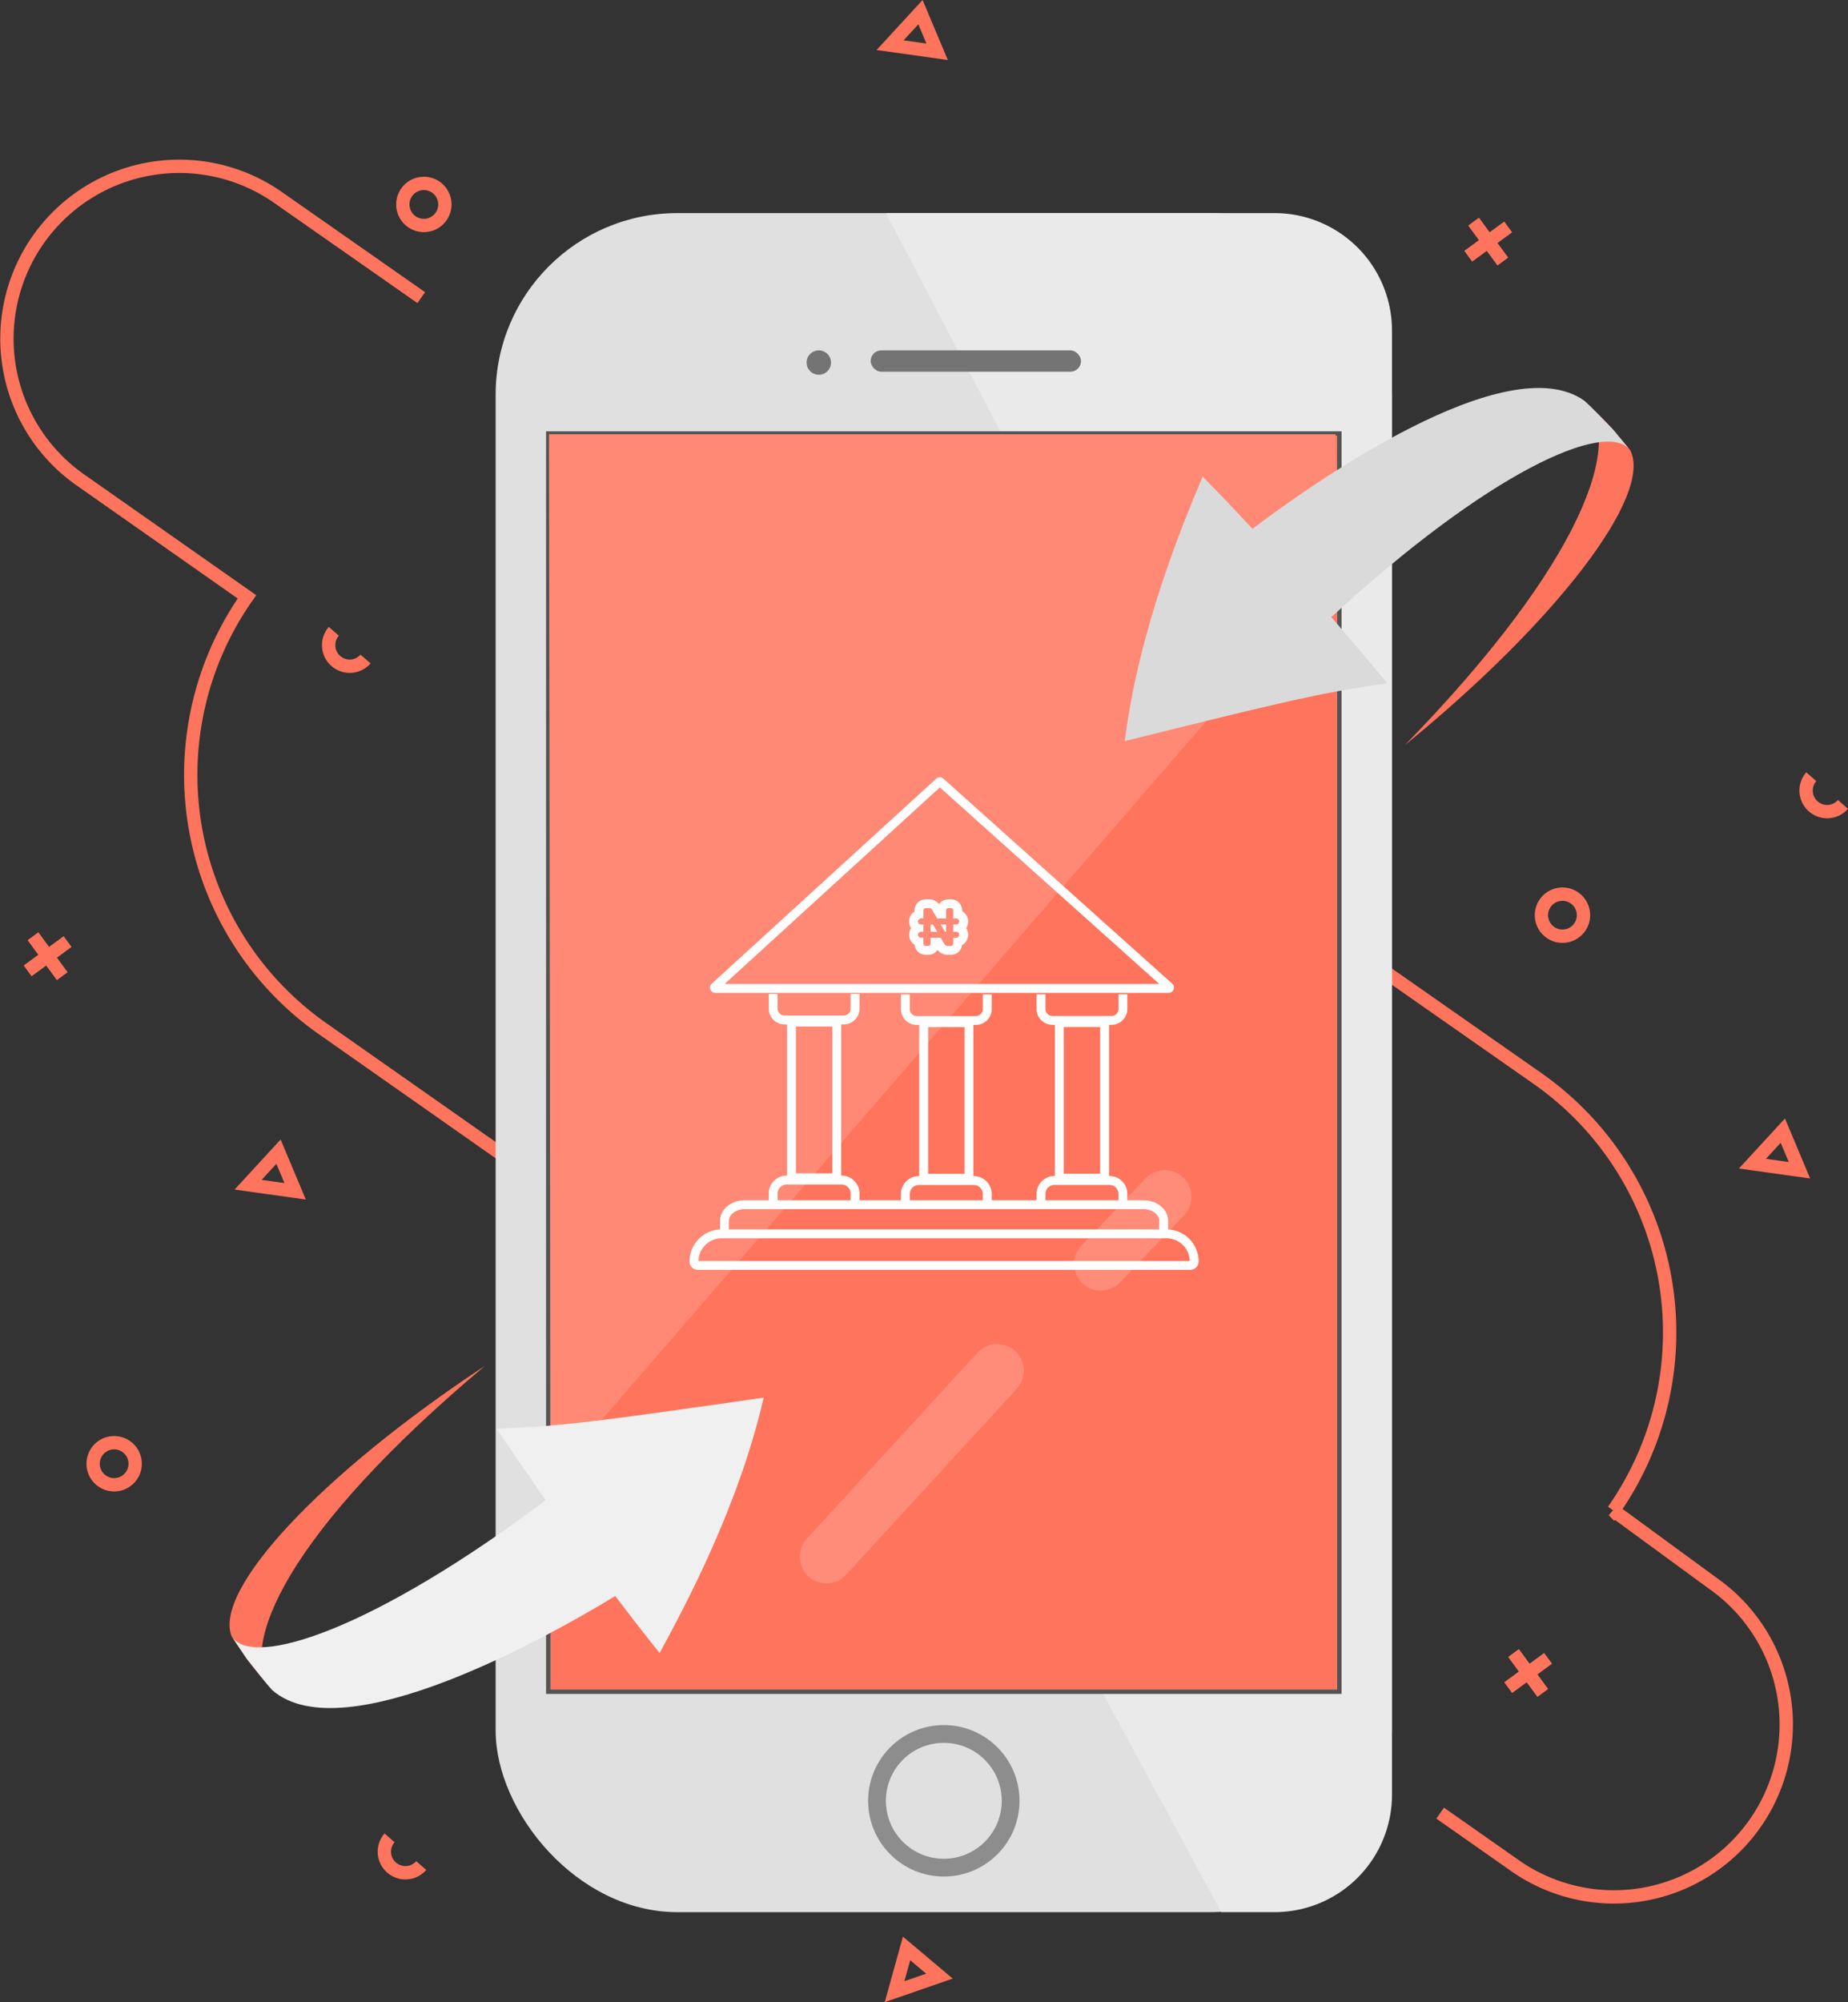 <svg xmlns="http://www.w3.org/2000/svg" width="415.937" height="450.408" viewBox="0 0 415.937 450.408">
  <rect x="0" y="0" width="415.937" height="450.408" fill="#333333" stroke="none"/>
  <g id="flexible-payment-options" transform="translate(-284.252 -146.85)">
    <path id="Path_201" data-name="Path 201" d="M379.066,232.775l-32.193-22.509a38.785,38.785,0,0,0-54.025,9.475h0a38.785,38.785,0,0,0,9.476,54.025l37.512,26.317h0a69.752,69.752,0,0,0,17.041,97.161L582.839,555.773" transform="translate(0 -18.966)" fill="none" stroke="#ff745c" stroke-miterlimit="10" stroke-width="3"/>
    <path id="Path_202" data-name="Path 202" d="M775.362,670.942,792.2,682.753a38.784,38.784,0,0,0,54.025-9.475h0a38.785,38.785,0,0,0-9.475-54.025l-22.387-16.38h0a69.752,69.752,0,0,0-17.041-97.161l-39.26-27.45" transform="translate(-166.967 -116.206)" fill="none" stroke="#ff745c" stroke-miterlimit="10" stroke-width="3"/>
    <path id="Path_203" data-name="Path 203" d="M813,284.847c1.946,1.906,4.557,4.433,6.4,6.441l3.853,4.645c5.271,9.991-16.51,38.508-50.664,66.332,40.482-41.539,49.467-68.814,40.413-77.418" transform="translate(-172.102 -47.823)" fill="#ff745c"/>
    <path id="Path_204" data-name="Path 204" d="M372.883,693.558c-1.744-2.092-4.089-4.869-5.718-7.051L363.8,681.5c-4.241-10.47,20.3-36.655,57.072-60.907-44.451,37.262-56.13,63.5-47.987,72.967" transform="translate(-27.405 -166.528)" fill="#ff745c"/>
    <path id="Path_205" data-name="Path 205" d="M406.136,371.284A4.736,4.736,0,1,1,399,365.053" transform="translate(-39.607 -76.181)" fill="none" stroke="#ff745c" stroke-miterlimit="10" stroke-width="3"/>
    <path id="Path_206" data-name="Path 206" d="M920.536,421.881a4.735,4.735,0,1,1-7.133-6.23" transform="translate(-221.477 -94.07)" fill="none" stroke="#ff745c" stroke-miterlimit="10" stroke-width="3"/>
    <path id="Path_207" data-name="Path 207" d="M425.529,791.165a4.735,4.735,0,0,1-7.133-6.23" transform="translate(-46.464 -224.633)" fill="none" stroke="#ff745c" stroke-miterlimit="10" stroke-width="3"/>
    <circle id="Ellipse_17" data-name="Ellipse 17" cx="4.735" cy="4.735" r="4.735" transform="translate(374.915 188.105)" fill="none" stroke="#ff745c" stroke-miterlimit="10" stroke-width="3"/>
    <circle id="Ellipse_18" data-name="Ellipse 18" cx="4.735" cy="4.735" r="4.735" transform="translate(631.187 347.997)" fill="none" stroke="#ff745c" stroke-miterlimit="10" stroke-width="3"/>
    <circle id="Ellipse_19" data-name="Ellipse 19" cx="4.735" cy="4.735" r="4.735" transform="translate(305.208 471.403)" fill="none" stroke="#ff745c" stroke-miterlimit="10" stroke-width="3"/>
    <path id="Path_208" data-name="Path 208" d="M893.554,546.246l6.838-7.428,3.747,8.914Z" transform="translate(-214.872 -137.616)" fill="none" stroke="#ff745c" stroke-miterlimit="10" stroke-width="3"/>
    <path id="Path_209" data-name="Path 209" d="M594.865,833.143l2.7-9.728,7.4,6.228Z" transform="translate(-109.269 -238.238)" fill="none" stroke="#ff745c" stroke-miterlimit="10" stroke-width="3"/>
    <path id="Path_210" data-name="Path 210" d="M593.306,157.012l6.838-7.428,3.747,8.914Z" transform="translate(-108.718)" fill="none" stroke="#ff745c" stroke-miterlimit="10" stroke-width="3"/>
    <path id="Path_211" data-name="Path 211" d="M369.786,553.571l6.838-7.428,3.747,8.914Z" transform="translate(-29.69 -140.206)" fill="none" stroke="#ff745c" stroke-miterlimit="10" stroke-width="3"/>
    <g id="Group_239" data-name="Group 239" transform="translate(614.715 196.703)">
      <line id="Line_16" data-name="Line 16" x2="6.591" y2="8.988" transform="translate(1.198 0)" fill="none" stroke="#ff745c" stroke-miterlimit="10" stroke-width="3"/>
      <line id="Line_17" data-name="Line 17" x1="8.988" y2="6.591" transform="translate(0 1.198)" fill="none" stroke="#ff745c" stroke-miterlimit="10" stroke-width="3"/>
    </g>
    <g id="Group_240" data-name="Group 240" transform="translate(623.703 518.715)">
      <line id="Line_18" data-name="Line 18" x2="6.591" y2="8.988" transform="translate(1.198)" fill="none" stroke="#ff745c" stroke-miterlimit="10" stroke-width="3"/>
      <line id="Line_19" data-name="Line 19" x1="8.988" y2="6.591" transform="translate(0 1.198)" fill="none" stroke="#ff745c" stroke-miterlimit="10" stroke-width="3"/>
    </g>
    <g id="Group_241" data-name="Group 241" transform="translate(290.475 357.468)">
      <line id="Line_20" data-name="Line 20" x2="6.591" y2="8.988" transform="translate(1.198)" fill="none" stroke="#ff745c" stroke-miterlimit="10" stroke-width="3"/>
      <line id="Line_21" data-name="Line 21" x1="8.988" y2="6.591" transform="translate(0 1.198)" fill="none" stroke="#ff745c" stroke-miterlimit="10" stroke-width="3"/>
    </g>
    <g id="Group_243" data-name="Group 243" transform="translate(395.807 194.791)">
      <rect id="Rectangle_93" data-name="Rectangle 93" width="201.747" height="382.221" rx="40.869" transform="translate(0 0)" fill="#e0e0e0"/>
      <path id="Path_212" data-name="Path 212" d="M705.754,245.935V575.317a26.422,26.422,0,0,1-26.419,26.419H667.325L640.22,551.643l52.838-.343V269.266l-75.483-.686-25.733-49.064h87.492A26.422,26.422,0,0,1,705.754,245.935Z" transform="translate(-504.007 -219.516)" fill="#eaeaea"/>
      <g id="Rectangle_94" data-name="Rectangle 94" transform="translate(12.352 50.094)" fill="#ff745c" stroke="#535353" stroke-miterlimit="10" stroke-width="1">
        <rect width="177.043" height="282.033" stroke="none"/>
        <rect x="-0.5" y="-0.5" width="178.043" height="283.033" fill="none"/>
      </g>
      <g id="Ellipse_20" data-name="Ellipse 20" transform="translate(87.835 344.136)" fill="none" stroke="#8d8d8d" stroke-miterlimit="10" stroke-width="4">
        <circle cx="13.038" cy="13.038" r="13.038" stroke="none"/>
        <circle cx="13.038" cy="13.038" r="15.038" fill="none"/>
      </g>
      <g id="Group_242" data-name="Group 242" transform="translate(69.994 30.88)">
        <rect id="Rectangle_95" data-name="Rectangle 95" width="47.349" height="4.803" rx="2.402" transform="translate(14.41)" fill="#747474"/>
        <circle id="Ellipse_21" data-name="Ellipse 21" cx="2.745" cy="2.745" r="2.745" fill="#747474"/>
      </g>
      <path id="Path_213" data-name="Path 213" d="M474.887,531.5,651.93,327.012l-.343-30.536H474.544Z" transform="translate(-462.535 -246.726)" fill="#ff8974"/>
      <line id="Line_22" data-name="Line 22" y1="41.859" x2="38.428" transform="translate(74.454 260.418)" fill="none" stroke="#ff8c78" stroke-linecap="round" stroke-linejoin="round" stroke-width="12"/>
      <line id="Line_23" data-name="Line 23" y1="15.097" x2="14.41" transform="translate(136.213 221.304)" fill="none" stroke="#ff8c78" stroke-linecap="round" stroke-linejoin="round" stroke-width="12"/>
    </g>
    <path id="Path_214" data-name="Path 214" d="M784.9,289.706c-1.893-1.958-4.4-4.588-6.4-6.441-17.475-12.486-61.623,18.874-74.738,28.783-4.776-5.106-6.1-6.51-11.216-11.754-4.3,10.239-14.361,34.216-17.533,59.513,36-8.915,43.5-10.77,59.085-13.015-5.329-6.4-6.744-8.077-12.58-14.875,35.114-32.415,61.759-44.556,67.233-37.567l-3.853-4.645" transform="translate(-137.605 -46.24)" fill="#dadada"/>
    <path id="Path_215" data-name="Path 215" d="M367.425,690.448c1.687,2.138,3.918,5.007,5.718,7.051,16.132,14.178,63.208-12.588,77.252-21.128,4.239,5.559,5.413,7.09,9.978,12.82,5.3-9.755,17.726-32.6,23.424-57.451-36.717,5.253-44.358,6.346-60.093,7.013,4.66,6.9,5.9,8.713,11.022,16.063-38.192,28.723-65.923,38.126-70.667,30.623l3.367,5.009" transform="translate(-27.665 -170.47)" fill="#f0f0f0"/>
    <g id="Group_247" data-name="Group 247" transform="translate(439.454 321.7)">
      <g id="Path_216" data-name="Path 216" transform="translate(-526.006 -415.836)" fill="none" stroke-miterlimit="10">
        <path d="M583.114,416.131l51.524,46.139a1.185,1.185,0,0,1-.783,2.074H531.8a1.185,1.185,0,0,1-.791-2.067l50.533-46.139A1.186,1.186,0,0,1,583.114,416.131Z" stroke="none"/>
        <path d="M 582.336 418.119 L 533.9 462.344 L 631.723 462.344 L 582.336 418.119 M 582.331 415.836 C 582.611 415.836 582.89 415.934 583.114 416.131 L 634.638 462.269 C 635.458 462.991 634.947 464.344 633.855 464.344 L 531.798 464.344 C 530.711 464.344 530.198 463.003 531.007 462.277 L 581.54 416.138 C 581.765 415.937 582.048 415.836 582.331 415.836 Z" stroke="none" fill="#fff"/>
      </g>
      <path id="Path_217" data-name="Path 217" d="M535.642,570.454v-2.23c0-2.011,2.046-3.641,4.57-3.641H629.93c2.524,0,4.57,1.63,4.57,3.641v2.23" transform="translate(-527.785 -468.426)" fill="none" stroke="#fff" stroke-miterlimit="10" stroke-width="2"/>
      <g id="Rectangle_96" data-name="Rectangle 96" transform="translate(0 101.712)" fill="none" stroke="#fff" stroke-miterlimit="10" stroke-width="2">
        <path d="M8.166,0h98.241a8.166,8.166,0,0,1,8.166,8.166V9.1a0,0,0,0,1,0,0H0a0,0,0,0,1,0,0V8.166A8.166,8.166,0,0,1,8.166,0Z" stroke="none"/>
        <path d="M7.232,1H107.341a6.232,6.232,0,0,1,6.232,6.232v0a.87.87,0,0,1-.87.87H1.87A.87.87,0,0,1,1,7.232v0A6.232,6.232,0,0,1,7.232,1Z" fill="none"/>
      </g>
      <g id="Group_244" data-name="Group 244" transform="translate(48.572 48.853)">
        <path id="Path_218" data-name="Path 218" d="M617.056,491.408v3.3a2.573,2.573,0,0,1-2.573,2.573H601.2a2.573,2.573,0,0,1-2.574-2.573v-3.3" transform="translate(-598.625 -491.408)" fill="none" stroke="#fff" stroke-miterlimit="10" stroke-width="2"/>
        <path id="Path_219" data-name="Path 219" d="M598.625,562.061v-2.842a3.029,3.029,0,0,1,3.029-3.029h12.374a3.029,3.029,0,0,1,3.029,3.029v2.842" transform="translate(-598.625 -514.312)" fill="none" stroke="#fff" stroke-miterlimit="10" stroke-width="2"/>
        <g id="Rectangle_97" data-name="Rectangle 97" transform="translate(3.122 5.351)" fill="none" stroke="#fff" stroke-miterlimit="10" stroke-width="2">
          <rect width="12.188" height="37.01" stroke="none"/>
          <rect x="1" y="1" width="10.188" height="35.01" fill="none"/>
        </g>
      </g>
      <g id="Group_245" data-name="Group 245" transform="translate(18.82 48.741)">
        <path id="Path_220" data-name="Path 220" d="M571.031,491.235v3.3a2.574,2.574,0,0,1-2.573,2.573H555.173a2.573,2.573,0,0,1-2.573-2.573v-3.3" transform="translate(-552.6 -491.235)" fill="none" stroke="#fff" stroke-miterlimit="10" stroke-width="2"/>
        <path id="Path_221" data-name="Path 221" d="M552.6,561.889v-2.843a3.028,3.028,0,0,1,3.028-3.029H568a3.029,3.029,0,0,1,3.029,3.029v2.843" transform="translate(-552.6 -514.139)" fill="none" stroke="#fff" stroke-miterlimit="10" stroke-width="2"/>
        <g id="Rectangle_98" data-name="Rectangle 98" transform="translate(3.121 5.351)" fill="none" stroke="#fff" stroke-miterlimit="10" stroke-width="2">
          <rect width="12.188" height="37.01" stroke="none"/>
          <rect x="1" y="1" width="10.188" height="35.01" fill="none"/>
        </g>
      </g>
      <g id="Group_246" data-name="Group 246" transform="translate(79.105 48.834)">
        <path id="Path_222" data-name="Path 222" d="M664.288,491.379v3.3a2.573,2.573,0,0,1-2.573,2.573H648.43a2.573,2.573,0,0,1-2.573-2.573v-3.3" transform="translate(-645.857 -491.379)" fill="none" stroke="#fff" stroke-miterlimit="10" stroke-width="2"/>
        <path id="Path_223" data-name="Path 223" d="M645.857,562.032V559.19a3.029,3.029,0,0,1,3.029-3.029h12.374a3.029,3.029,0,0,1,3.029,3.029v2.842" transform="translate(-645.857 -514.283)" fill="none" stroke="#fff" stroke-miterlimit="10" stroke-width="2"/>
        <g id="Rectangle_99" data-name="Rectangle 99" transform="translate(3.121 5.351)" fill="none" stroke="#fff" stroke-miterlimit="10" stroke-width="2">
          <rect width="12.188" height="37.01" stroke="none"/>
          <rect x="1" y="1" width="10.188" height="35.01" fill="none"/>
        </g>
      </g>
      <g id="Path_224" data-name="Path 224" transform="translate(-551.608 -431.94)" fill="none" stroke-miterlimit="10">
        <path d="M611.644,466.7h-.679v-1.635h.679a.669.669,0,0,0,0-1.337h-.679v-1.745a.541.541,0,0,0-.6-.6h-.438a.541.541,0,0,0-.6.6v1.745h-1.981l-1.135-1.935a.773.773,0,0,0-.712-.406h-.681a.541.541,0,0,0-.6.6v1.745h-.54a.669.669,0,0,0,0,1.337h.54V466.7h-.54a.669.669,0,0,0,0,1.337h.54V469.3a.54.54,0,0,0,.6.6h.438a.54.54,0,0,0,.6-.6v-1.262h2.268l.85,1.45a.771.771,0,0,0,.711.407h.681a.54.54,0,0,0,.6-.6v-1.262h.679a.669.669,0,0,0,0-1.337Zm-2.308-1.635V466.7H609.1l-.959-1.635ZM605.86,466.7v-1.635h.524l.959,1.635Z" stroke="none"/>
        <path d="M 610.37 469.894 C 610.56 469.894 610.707 469.843 610.81 469.739 C 610.913 469.637 610.965 469.489 610.965 469.299 L 610.965 468.037 L 611.644 468.037 C 612.013 468.037 612.312 467.738 612.312 467.368 C 612.312 466.999 612.013 466.7 611.644 466.7 L 610.965 466.7 L 610.965 465.064 L 611.644 465.064 C 612.013 465.064 612.312 464.765 612.312 464.396 C 612.312 464.026 612.013 463.727 611.644 463.727 L 610.965 463.727 L 610.965 461.982 C 610.965 461.791 610.913 461.645 610.81 461.541 C 610.707 461.438 610.56 461.386 610.37 461.386 L 609.932 461.386 C 609.741 461.386 609.595 461.438 609.491 461.541 C 609.388 461.645 609.336 461.791 609.336 461.981 L 609.336 463.727 L 607.355 463.727 L 606.22 461.792 C 606.062 461.522 605.825 461.386 605.509 461.386 L 604.828 461.386 C 604.637 461.386 604.49 461.438 604.386 461.541 C 604.283 461.645 604.231 461.791 604.231 461.982 L 604.231 463.727 L 603.691 463.727 C 603.322 463.727 603.023 464.026 603.023 464.396 C 603.023 464.765 603.322 465.064 603.691 465.064 L 604.231 465.064 L 604.231 466.7 L 603.691 466.7 C 603.322 466.7 603.023 466.999 603.023 467.368 C 603.023 467.738 603.322 468.037 603.691 468.037 L 604.231 468.037 L 604.231 469.299 C 604.231 469.489 604.283 469.637 604.386 469.739 C 604.49 469.843 604.637 469.894 604.827 469.894 L 605.265 469.894 C 605.455 469.894 605.602 469.843 605.705 469.739 C 605.809 469.637 605.86 469.489 605.86 469.299 L 605.86 468.037 L 608.128 468.037 L 608.978 469.487 C 609.136 469.759 609.373 469.894 609.689 469.894 L 610.37 469.894 M 608.139 465.064 L 609.336 465.064 L 609.336 466.7 L 609.098 466.7 L 608.139 465.064 M 607.343 466.7 L 605.86 466.7 L 605.86 465.064 L 606.385 465.064 L 607.343 466.7 M 610.37 471.894 L 609.689 471.894 C 608.769 471.894 607.963 471.489 607.432 470.771 C 607.341 470.908 607.237 471.036 607.12 471.153 L 607.12 471.153 C 606.642 471.631 605.983 471.894 605.265 471.894 L 604.827 471.894 C 604.109 471.894 603.45 471.631 602.972 471.153 C 602.565 470.746 602.313 470.208 602.248 469.612 C 601.512 469.137 601.023 468.308 601.023 467.368 C 601.023 466.818 601.19 466.307 601.476 465.882 C 601.19 465.457 601.023 464.945 601.023 464.396 C 601.023 463.463 601.504 462.64 602.231 462.163 L 602.231 461.982 C 602.231 461.263 602.494 460.604 602.972 460.127 C 603.45 459.649 604.109 459.386 604.828 459.386 L 605.509 459.386 C 606.427 459.386 607.234 459.791 607.766 460.508 C 607.856 460.371 607.96 460.244 608.077 460.127 C 608.555 459.649 609.214 459.386 609.932 459.386 L 610.37 459.386 C 611.088 459.386 611.747 459.649 612.224 460.127 C 612.702 460.604 612.965 461.263 612.965 461.982 L 612.965 462.077 C 613.769 462.538 614.312 463.405 614.312 464.396 C 614.312 464.945 614.145 465.457 613.859 465.882 C 614.145 466.307 614.312 466.818 614.312 467.368 C 614.312 468.371 613.757 469.246 612.937 469.702 C 612.857 470.262 612.611 470.767 612.224 471.153 L 612.224 471.153 C 611.747 471.631 611.088 471.894 610.37 471.894 Z" stroke="none" fill="#fff"/>
      </g>
    </g>
  </g>
</svg>
